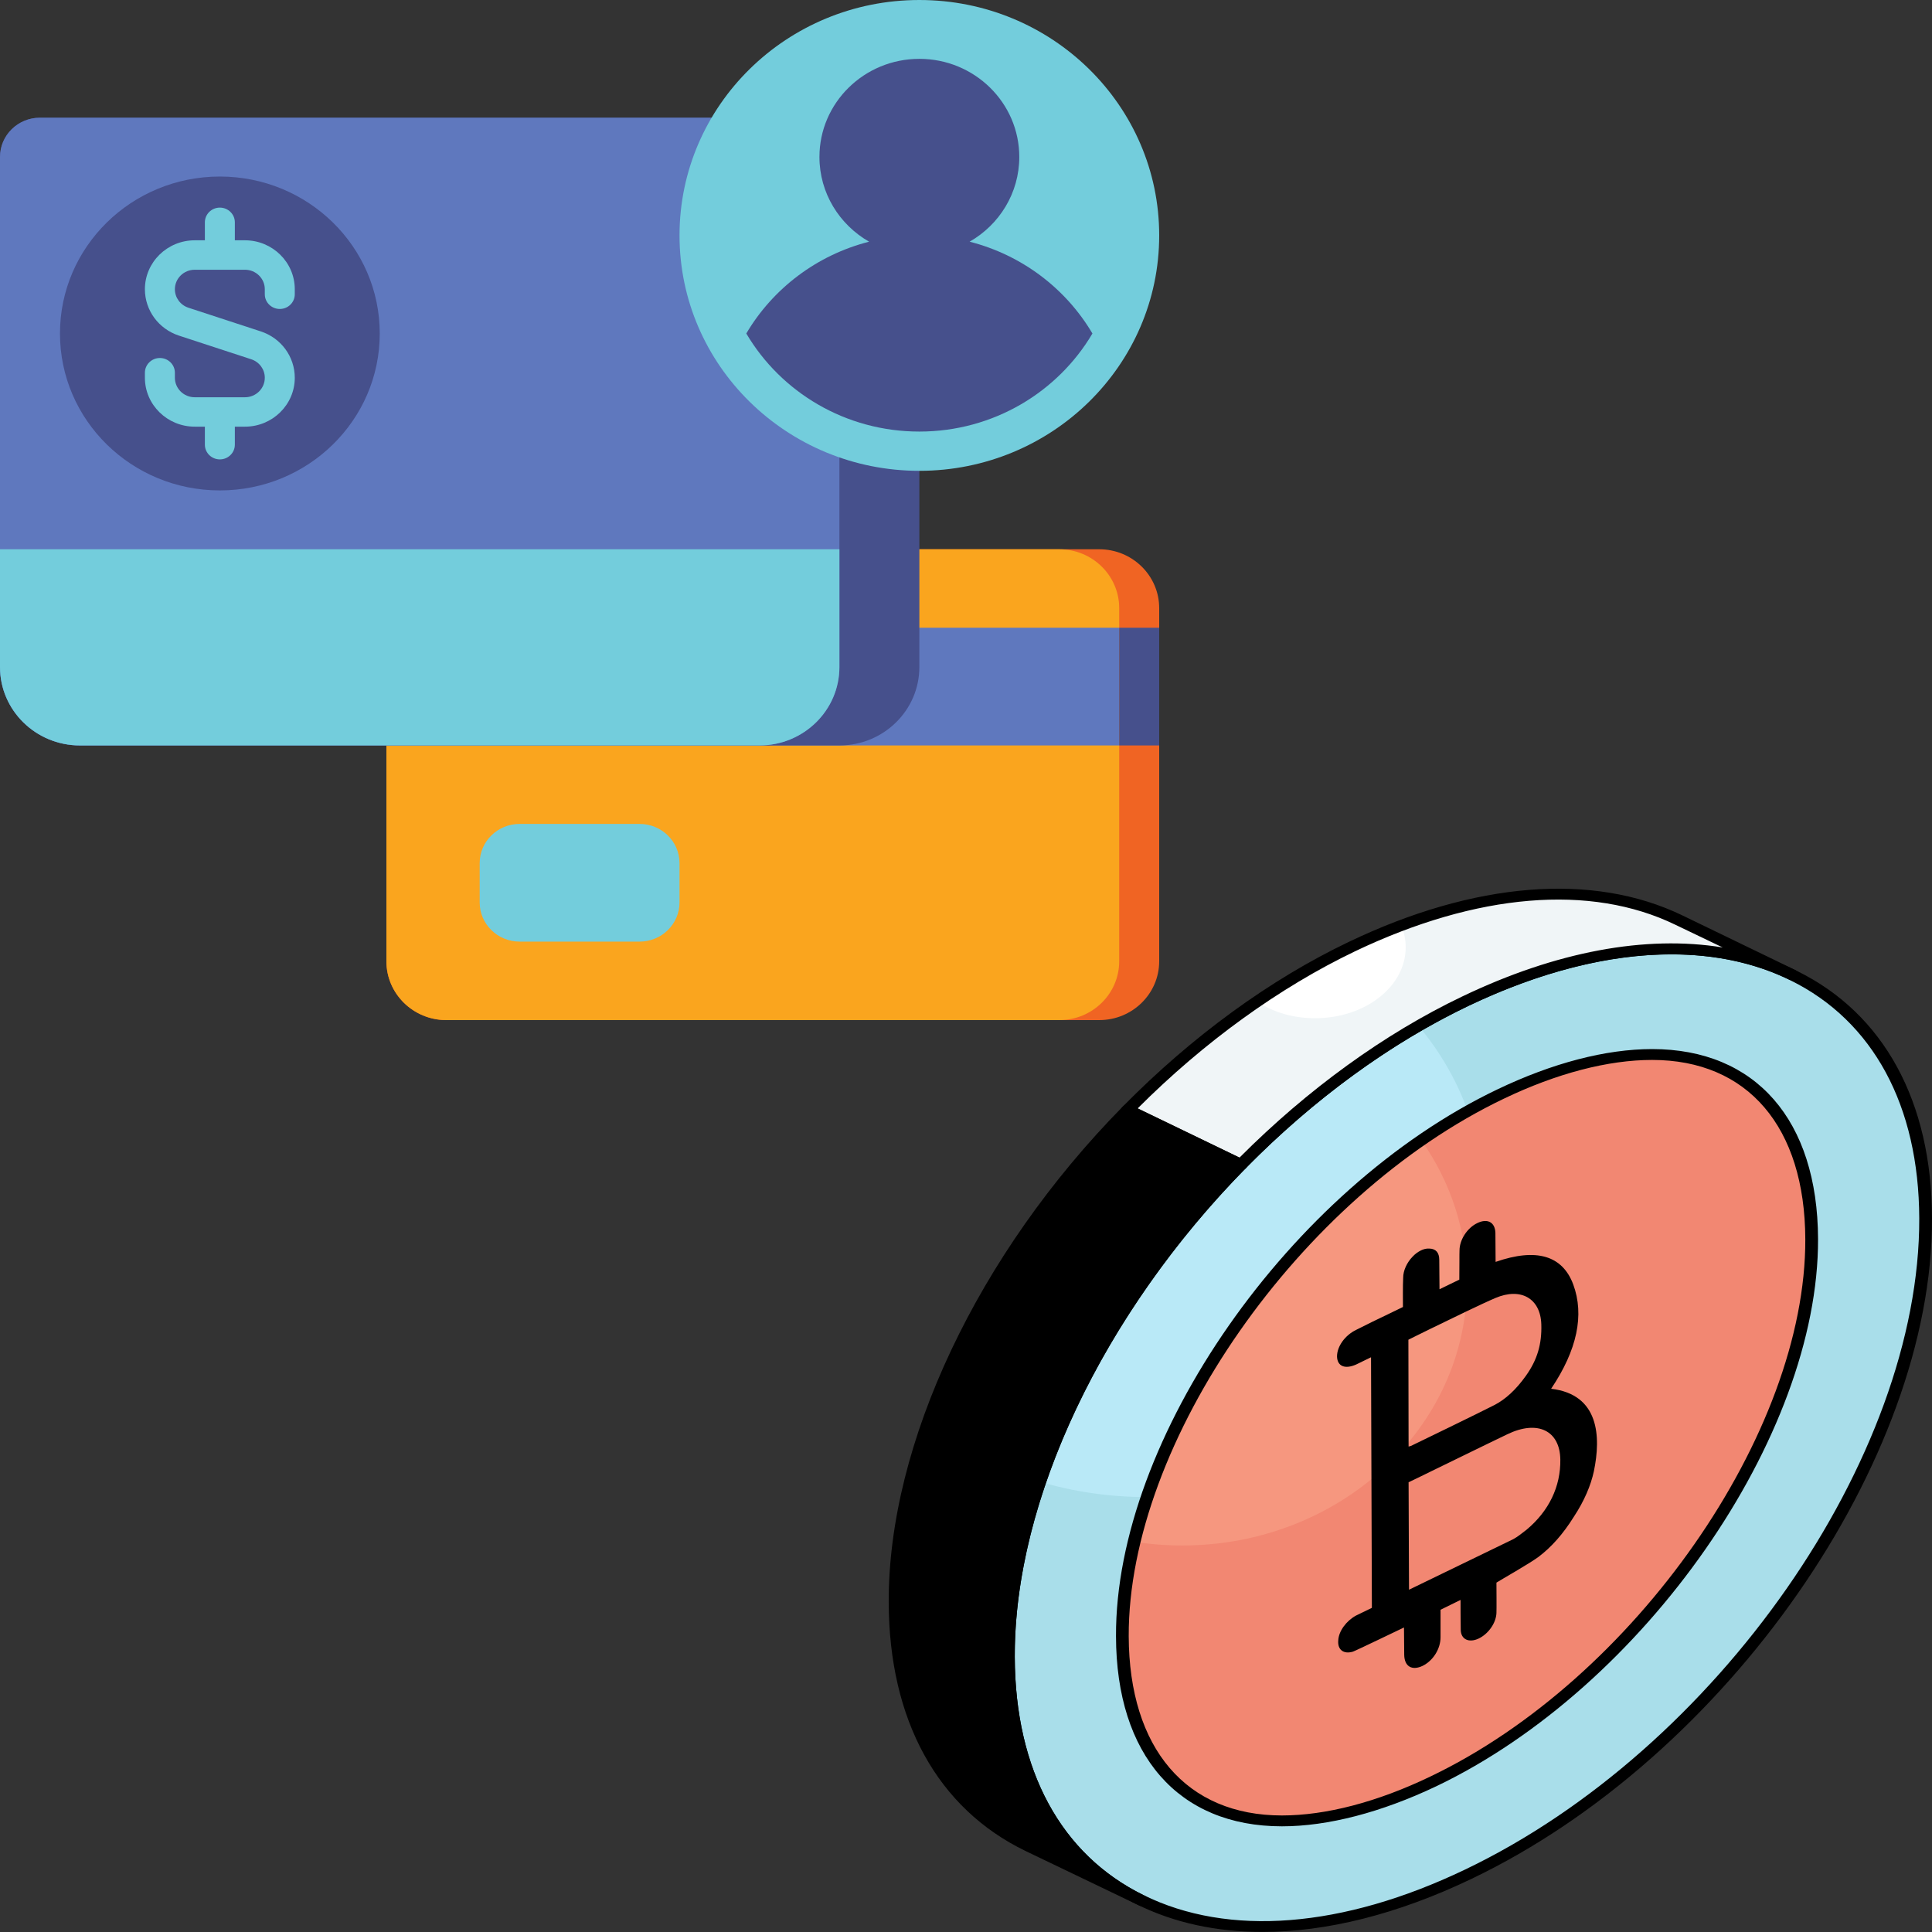 <svg width="50" height="50" viewBox="0 0 50 50" fill="none" xmlns="http://www.w3.org/2000/svg">
<rect x="0" y="0" width="50" height="50" fill="#333333" stroke="none"/>
<path d="M37.923 25.908C44.48 22.776 49.816 25.287 49.838 31.53C49.859 37.772 44.561 45.37 37.999 48.507C31.447 51.639 26.116 49.123 26.095 42.88C26.073 36.643 31.366 29.046 37.923 25.908Z" fill="#B9E9F7"/>
<path d="M49.838 31.53C49.859 37.772 44.561 45.37 38.004 48.507C31.447 51.645 26.111 49.123 26.095 42.886C26.09 41.417 26.381 39.883 26.905 38.344C27.775 38.604 28.709 38.744 29.676 38.744C34.488 38.744 38.388 35.31 38.388 31.065C38.388 29.375 37.767 27.814 36.713 26.551C37.108 26.319 37.513 26.108 37.923 25.914C44.486 22.776 49.816 25.287 49.838 31.53Z" fill="#A9DEEA"/>
<path d="M32.673 49.998C31.485 49.998 30.389 49.765 29.422 49.285C27.18 48.183 25.938 45.904 25.927 42.88C25.906 36.611 31.253 28.943 37.842 25.789C41.121 24.223 44.199 23.986 46.511 25.131C48.752 26.232 49.995 28.506 50 31.53C50.022 37.804 44.675 45.472 38.08 48.626C36.173 49.539 34.337 49.998 32.673 49.998ZM43.254 24.699C41.65 24.699 39.862 25.147 38.004 26.032C31.507 29.143 26.241 36.697 26.262 42.88C26.268 45.802 27.451 47.989 29.589 49.042C31.793 50.133 34.753 49.9 37.918 48.383C44.421 45.273 49.692 37.713 49.67 31.53C49.66 28.614 48.477 26.427 46.343 25.374C45.431 24.92 44.388 24.699 43.254 24.699Z" fill="black"/>
<path d="M33.176 47.125C30.599 47.125 29.055 45.337 29.044 42.346C29.028 37.286 33.511 30.86 38.836 28.311C40.229 27.647 41.585 27.291 42.757 27.291C45.333 27.291 46.878 29.078 46.883 32.064C46.905 37.129 42.417 43.555 37.091 46.104C35.693 46.768 34.342 47.125 33.176 47.125Z" fill="#F6977F"/>
<path d="M46.883 32.064C46.905 37.129 42.417 43.555 37.091 46.104C35.693 46.768 34.342 47.125 33.176 47.125C30.599 47.125 29.055 45.337 29.044 42.346C29.044 41.557 29.152 40.737 29.352 39.9C29.757 39.964 30.167 39.997 30.594 39.997C34.666 39.997 37.966 36.957 37.966 33.204C37.966 31.843 37.534 30.574 36.784 29.51C37.426 29.062 38.112 28.662 38.836 28.311C40.229 27.647 41.59 27.291 42.757 27.291C45.333 27.291 46.873 29.078 46.883 32.064Z" fill="#F28772"/>
<path d="M33.176 47.265C30.497 47.265 28.887 45.424 28.882 42.346C28.86 37.237 33.381 30.757 38.755 28.192C40.175 27.512 41.558 27.15 42.757 27.15C45.436 27.15 47.04 28.986 47.051 32.064C47.067 37.173 42.547 43.658 37.172 46.228C35.752 46.903 34.369 47.265 33.176 47.265ZM42.757 27.431C41.617 27.431 40.289 27.777 38.917 28.435C33.64 30.957 29.195 37.329 29.211 42.346C29.222 45.251 30.702 46.984 33.176 46.984C34.31 46.984 35.639 46.639 37.01 45.98C42.293 43.458 46.738 37.086 46.721 32.07C46.711 29.164 45.231 27.431 42.757 27.431Z" fill="black"/>
<path d="M37.923 25.908C41.223 24.331 44.215 24.186 46.376 25.228L43.438 23.808C41.288 22.771 38.296 22.917 34.99 24.499C32.879 25.509 30.902 26.983 29.184 28.727L32.117 30.142C33.835 28.398 35.811 26.918 37.923 25.908Z" fill="white"/>
<path d="M46.376 25.228C44.221 24.186 41.229 24.331 37.923 25.908C35.811 26.923 33.835 28.398 32.117 30.142L29.19 28.722C30.216 27.679 31.339 26.729 32.533 25.919C32.976 26.211 33.478 26.351 34.04 26.351C35.331 26.351 36.379 25.53 36.379 24.52C36.379 24.321 36.341 24.132 36.265 23.953C39.063 22.9 41.569 22.906 43.438 23.808L46.376 25.228Z" fill="#F0F5F7"/>
<path d="M32.117 30.282C32.09 30.282 32.063 30.277 32.036 30.261L29.103 28.846C28.99 28.792 28.974 28.722 29.06 28.635C30.842 26.826 32.862 25.352 34.909 24.375C38.161 22.819 41.218 22.576 43.524 23.683L46.462 25.104C46.554 25.152 46.576 25.217 46.522 25.298C46.468 25.379 46.392 25.395 46.295 25.347C44.091 24.288 41.148 24.531 38.004 26.032C35.99 26.994 34.002 28.446 32.247 30.228C32.214 30.266 32.171 30.282 32.117 30.282ZM29.444 28.684L32.079 29.958C33.84 28.192 35.828 26.751 37.842 25.789C40.273 24.623 42.595 24.196 44.583 24.52L43.357 23.932C41.164 22.868 38.22 23.116 35.071 24.618C33.111 25.557 31.166 26.961 29.444 28.684Z" fill="black"/>
<path d="M29.184 28.727C25.576 32.388 23.146 37.237 23.162 41.466C23.168 44.571 24.491 46.747 26.619 47.778L29.557 49.193C27.424 48.167 26.106 45.98 26.095 42.88C26.079 38.652 28.509 33.803 32.117 30.142L29.184 28.727Z" fill="black"/>
<path d="M29.562 49.333C29.53 49.333 29.503 49.328 29.476 49.312L26.538 47.902C24.264 46.801 23.006 44.517 23 41.466C22.984 37.367 25.306 32.448 29.06 28.635C29.119 28.576 29.19 28.565 29.265 28.603L32.198 30.018C32.317 30.072 32.328 30.142 32.247 30.228C28.536 33.997 26.246 38.841 26.262 42.88C26.273 45.823 27.467 48.021 29.627 49.063C29.703 49.096 29.741 49.155 29.719 49.225C29.697 49.296 29.643 49.333 29.562 49.333ZM29.222 28.905C25.571 32.658 23.313 37.459 23.329 41.466C23.335 44.409 24.534 46.606 26.705 47.654L27.931 48.248C26.64 47.001 25.938 45.154 25.927 42.88C25.911 38.825 28.185 33.976 31.863 30.18L29.222 28.905ZM40.143 35.941C41.391 36.087 41.434 37.183 41.25 38.074C41.169 38.447 41.002 38.841 40.732 39.252C40.446 39.711 40.143 40.045 39.814 40.294C39.571 40.472 38.847 40.882 38.728 40.958C38.728 40.99 38.733 41.682 38.728 41.746C38.717 42.006 38.517 42.286 38.269 42.405C38.015 42.524 37.81 42.427 37.804 42.184C37.799 42.043 37.799 41.439 37.799 41.406L37.281 41.66V42.373C37.281 42.67 37.091 42.978 36.816 43.113C36.541 43.242 36.346 43.129 36.341 42.826L36.335 42.119C36.276 42.146 35.093 42.718 35.012 42.745C34.774 42.816 34.612 42.697 34.634 42.454C34.645 42.211 34.845 41.946 35.093 41.811L35.504 41.611L35.482 35.126L35.104 35.31C34.807 35.445 34.607 35.358 34.602 35.104C34.602 34.845 34.807 34.559 35.093 34.419C35.374 34.278 35.644 34.143 35.941 34.003L36.308 33.825C36.308 33.749 36.303 33.247 36.314 33.069C36.314 32.88 36.411 32.674 36.557 32.523C36.621 32.453 36.697 32.399 36.773 32.361C36.838 32.329 36.913 32.307 36.994 32.313C37.162 32.318 37.248 32.421 37.248 32.604L37.254 33.366L37.767 33.117C37.772 32.89 37.767 32.431 37.772 32.361C37.772 32.086 37.972 31.778 38.231 31.654C38.496 31.524 38.69 31.632 38.701 31.902C38.701 32.016 38.706 32.626 38.706 32.658C39.76 32.291 40.435 32.491 40.715 33.241C41.007 34.03 40.818 34.937 40.143 35.941ZM39.511 39.586C40.084 39.106 40.392 38.474 40.381 37.772C40.37 37.021 39.792 36.741 39.009 37.119C38.874 37.183 38.696 37.27 38.485 37.372C37.658 37.772 36.519 38.334 36.454 38.361L36.465 41.142C36.568 41.093 38.469 40.17 39.16 39.835C39.273 39.775 39.392 39.678 39.511 39.586ZM36.449 34.672L36.454 37.437L36.514 37.421C36.605 37.378 38.307 36.552 38.674 36.363C38.96 36.217 39.236 35.963 39.489 35.607C39.787 35.191 39.905 34.78 39.889 34.273C39.868 33.603 39.36 33.312 38.701 33.592C38.344 33.744 37.55 34.132 37.005 34.397C36.746 34.521 36.519 34.64 36.449 34.672Z" fill="black"/>
<path d="M28.448 26.4H11.552C10.695 26.4 10 25.718 10 24.877V15.739C10 14.897 10.695 14.215 11.552 14.215H28.448C29.305 14.215 30 14.897 30 15.739V24.877C30 25.718 29.305 26.4 28.448 26.4Z" fill="#F06423"/>
<path d="M27.414 26.4H11.552C10.695 26.4 10 25.718 10 24.877V15.739C10 14.897 10.695 14.215 11.552 14.215H27.414C28.271 14.215 28.965 14.897 28.965 15.739V24.877C28.965 25.718 28.271 26.4 27.414 26.4Z" fill="#FAA51E"/>
<path d="M28.965 16.246H10V19.292H28.965V16.246Z" fill="#5F78BE"/>
<path d="M28.965 19.292H30V16.246H28.965V19.292Z" fill="#46508C"/>
<path d="M21.724 19.292H2.069C0.926 19.292 0 18.383 0 17.262V4.062C0 3.501 0.463 3.046 1.034 3.046H22.759C23.33 3.046 23.793 3.501 23.793 4.062V17.262C23.793 18.383 22.867 19.292 21.724 19.292Z" fill="#46508C"/>
<path d="M19.655 19.292H2.069C0.926 19.292 0 18.383 0 17.262V4.062C0 3.501 0.463 3.046 1.034 3.046H22.759C22.187 3.046 21.724 3.501 21.724 4.062V17.262C21.724 18.383 20.798 19.292 19.655 19.292Z" fill="#5F78BE"/>
<path d="M19.655 19.292H2.069C0.926 19.292 0 18.383 0 17.262V14.215H21.724V17.262C21.724 18.383 20.798 19.292 19.655 19.292Z" fill="#73CDDC"/>
<path d="M16.552 24.369H13.448C12.877 24.369 12.414 23.915 12.414 23.354V22.338C12.414 21.778 12.877 21.323 13.448 21.323H16.552C17.123 21.323 17.586 21.778 17.586 22.338V23.354C17.586 23.915 17.123 24.369 16.552 24.369Z" fill="#73CDDC"/>
<path d="M23.793 12.185C27.221 12.185 30 9.457 30 6.092C30 2.728 27.221 0 23.793 0C20.365 0 17.586 2.728 17.586 6.092C17.586 9.457 20.365 12.185 23.793 12.185Z" fill="#73CDDC"/>
<path d="M25.094 6.255C25.863 5.815 26.379 4.998 26.379 4.062C26.379 2.66 25.221 1.523 23.793 1.523C22.365 1.523 21.207 2.66 21.207 4.062C21.207 4.998 21.724 5.815 22.492 6.255C21.138 6.6 19.999 7.47 19.314 8.631C20.209 10.148 21.879 11.169 23.793 11.169C25.707 11.169 27.377 10.148 28.272 8.631C27.587 7.47 26.449 6.6 25.094 6.255Z" fill="#46508C"/>
<path d="M5.69 12.692C7.975 12.692 9.828 10.874 9.828 8.631C9.828 6.388 7.975 4.569 5.69 4.569C3.404 4.569 1.552 6.388 1.552 8.631C1.552 10.874 3.404 12.692 5.69 12.692Z" fill="#46508C"/>
<path d="M7.241 7.996C7.456 7.996 7.629 7.826 7.629 7.615V7.485C7.629 6.787 7.051 6.219 6.34 6.219H6.078V5.754C6.078 5.544 5.904 5.373 5.69 5.373C5.475 5.373 5.302 5.544 5.302 5.754V6.219H5.04C4.329 6.219 3.75 6.787 3.75 7.485C3.75 8.031 4.104 8.513 4.632 8.686L6.502 9.298C6.712 9.367 6.853 9.559 6.853 9.776C6.853 10.055 6.623 10.281 6.34 10.281H5.04C4.756 10.281 4.526 10.055 4.526 9.776V9.646C4.526 9.436 4.352 9.265 4.138 9.265C3.924 9.265 3.75 9.436 3.75 9.646V9.776C3.75 10.474 4.329 11.042 5.04 11.042H5.302V11.508C5.302 11.718 5.475 11.889 5.69 11.889C5.904 11.889 6.078 11.718 6.078 11.508V11.042H6.34C7.051 11.042 7.629 10.474 7.629 9.776C7.629 9.231 7.275 8.748 6.747 8.576L4.877 7.964C4.667 7.895 4.526 7.703 4.526 7.485C4.526 7.207 4.756 6.981 5.04 6.981H6.34C6.623 6.981 6.853 7.207 6.853 7.485V7.615C6.853 7.826 7.027 7.996 7.241 7.996Z" fill="#73CDDC"/>
</svg>
